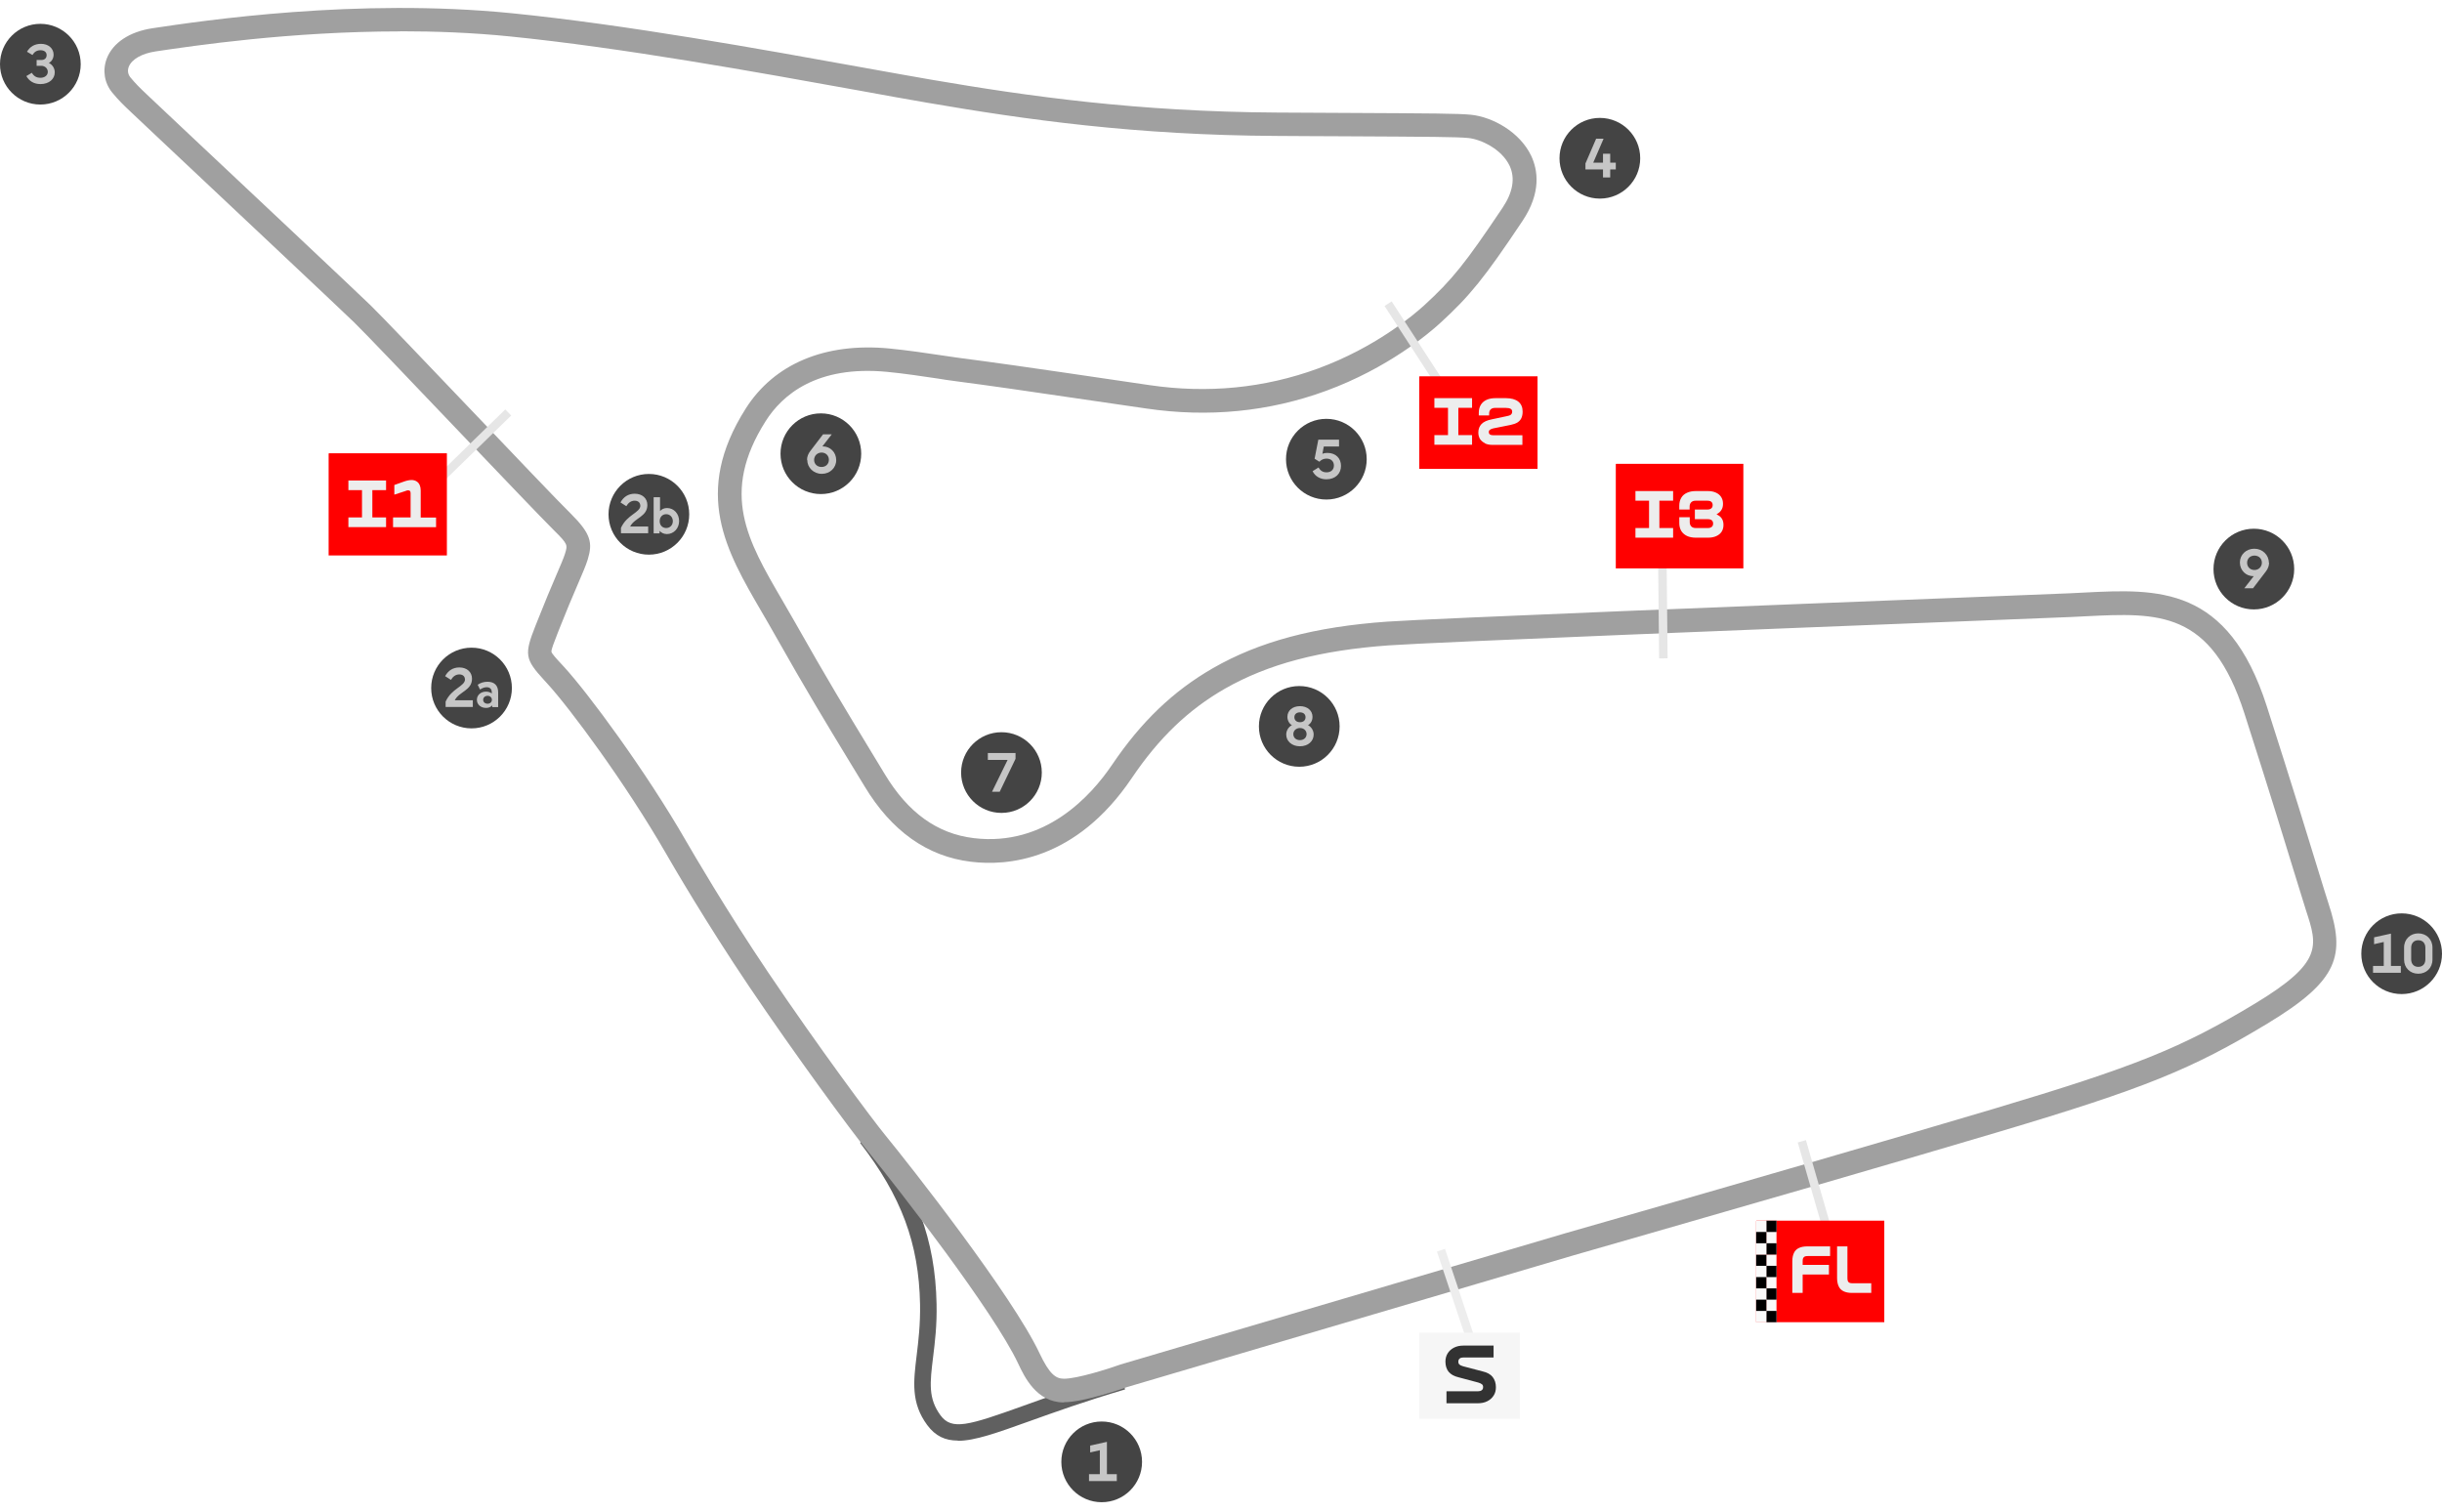 <svg xmlns="http://www.w3.org/2000/svg" id="uuid-6f3ea1b9-8a5c-40ed-b847-b2463c18b42d" data-name="Capa 1" viewBox="0 0 210 130"><defs><style>.uuid-d1d15c0d-7a65-4e55-ba54-517c489879a0{fill:#444}.uuid-c78f9d45-5dd8-4fcf-ad1c-60d6515ef55c{fill:#e6e6e6}.uuid-8088e8a0-290a-4d8d-942e-251a636e29fa{fill:#c6c6c6}.uuid-ba35f5e7-676f-44df-a515-ca408d5f3cfa{fill:#fafafa}.uuid-fd6de2bb-2e45-4d49-8d27-632fcef576f8{fill:red}.uuid-f35645b1-bd74-483d-9c22-a31488c6c280{fill:#ededed}</style></defs><path d="M82.37 123.89c-1.1 0-1.93-.39-2.63-1.33-1.41-1.91-1.19-3.72-.91-6.01.15-1.24.32-2.65.29-4.38-.1-5.25-1.6-9.27-5.16-13.89l1.12-.87c3.72 4.82 5.35 9.22 5.46 14.73.04 1.83-.14 3.29-.3 4.58-.27 2.21-.43 3.54.64 5 .97 1.31 2.38.88 7.12-.82 2.16-.78 4.86-1.74 8.35-2.77l.4 1.36c-3.45 1.02-6.12 1.98-8.27 2.75-2.71.97-4.64 1.67-6.11 1.67Z" style="fill:#606060"/><path d="M91.49 120.61h-.03c-2.33-.02-3.36-2.19-3.91-3.36-2.1-4.45-10.22-14.94-12.94-18.26-1.44-1.76-6.25-8.31-10.21-14.18-3.64-5.4-6.59-10.47-7.14-11.43-3.45-5.99-8.23-12.45-10.22-14.62l-.22-.24c-1.69-1.84-1.75-2.23-.77-4.71.06-.16.13-.32.2-.5.58-1.48 1.16-2.85 1.59-3.85.35-.81.65-1.52.72-1.76l.05-.16c.2-.66.23-.75-.98-1.94-1.07-1.06-4.7-4.87-8.55-8.9-3.84-4.03-7.81-8.19-8.63-8.98-1.26-1.22-11.04-10.41-16.29-15.35-1.5-1.41-2.6-2.44-2.96-2.79-.53-.5-1.01-.96-1.55-1.62-.68-.83-.85-1.92-.47-2.92.52-1.36 1.95-2.31 3.92-2.61 4.35-.65 17.57-2.63 30.94-1.29 9.77.98 21.5 3.1 30.07 4.65 2.33.42 4.34.78 6.02 1.07 8.31 1.42 17.65 2.75 29.69 2.82 2.17.01 4.05.02 5.69.03 7.81.04 9.91.05 11 .16 1.83.19 4.19 1.47 5.17 3.54.56 1.2.89 3.14-.76 5.6-3.26 4.88-4.52 6.44-7.08 8.78-.95.87-4.48 3.87-9.8 5.82-4.91 1.8-10.12 2.31-15.48 1.52-12.11-1.78-13.38-1.95-16.17-2.32l-.36-.05c-.34-.04-.81-.11-1.35-.2-1.23-.18-2.91-.44-4.39-.58-6.04-.58-9.02 1.98-10.45 4.24-3.93 6.2-1.57 10.25 1.42 15.38.37.63.74 1.27 1.12 1.94 2.67 4.74 4.58 7.88 6.26 10.65.5.81.97 1.59 1.43 2.36 2.01 3.34 4.52 5.15 7.67 5.53 6.14.74 10.09-3.64 11.9-6.32 2.5-3.7 5.26-6.34 8.67-8.3 3.99-2.29 8.75-3.56 15-4 4.03-.28 33.42-1.44 49.21-2.06 4.98-.2 8.59-.34 9.53-.38.4-.02.79-.04 1.19-.06 6.35-.32 12.35-.61 15.69 9.77 2.2 6.86 3.59 11.4 4.42 14.11.42 1.36.69 2.26.87 2.8 1.49 4.52.94 6.66-5.24 10.39-6.5 3.93-10.58 5.58-22.99 9.28-3.94 1.17-9.31 2.75-15.97 4.68-10.49 3.04-20.64 5.95-20.74 5.98l-38.33 11.31c-.49.17-3.76 1.31-5.45 1.31ZM34.44 2.7c-9.53 0-17.8 1.24-21.05 1.72-1.2.18-2.07.68-2.32 1.33-.12.32-.07.64.14.9.42.51.79.88 1.37 1.43.37.35 1.46 1.38 2.96 2.79 5.26 4.94 15.04 14.14 16.31 15.37.85.82 4.66 4.81 8.69 9.04 3.67 3.85 7.46 7.83 8.51 8.86 1.78 1.76 1.93 2.54 1.49 3.98l-.05.15c-.11.35-.38 1-.8 1.97-.45 1.04-1 2.34-1.57 3.79-.07.18-.14.35-.2.51-.28.71-.52 1.33-.5 1.51.02.15.44.61.88 1.08l.22.24c2.05 2.24 6.97 8.87 10.49 14.98.55.95 3.46 5.96 7.07 11.31 4.23 6.27 8.89 12.56 10.1 14.03 2.05 2.5 10.86 13.7 13.21 18.68.87 1.84 1.41 2.19 2.09 2.2 1.14.01 3.86-.86 4.81-1.2l.05-.02 38.37-11.32c.11-.03 10.25-2.93 20.74-5.98 6.66-1.93 12.02-3.51 15.96-4.68 12.2-3.64 16.2-5.25 22.52-9.07 5.84-3.53 5.38-4.94 4.37-8.02-.18-.56-.46-1.47-.88-2.84-.83-2.71-2.21-7.23-4.41-14.08-2.86-8.9-7.39-8.67-13.66-8.36l-1.2.06c-.95.04-4.55.18-9.54.38-15.78.62-45.15 1.78-49.15 2.06-5.93.42-10.42 1.61-14.13 3.73-3.14 1.8-5.68 4.24-8 7.68-4.82 7.14-10.73 7.58-13.83 7.2-3.76-.45-6.84-2.64-9.16-6.5-.46-.77-.93-1.54-1.43-2.35-1.69-2.78-3.61-5.94-6.3-10.71-.36-.65-.74-1.29-1.1-1.91-3.07-5.27-5.98-10.24-1.39-17.49 2.45-3.87 6.84-5.71 12.36-5.18 1.53.15 3.24.4 4.49.59.53.08.98.15 1.31.19l.36.05c2.8.37 4.08.53 16.2 2.32 5.02.74 9.89.26 14.48-1.42 4.97-1.82 8.24-4.61 9.13-5.42 2.44-2.23 3.57-3.65 6.76-8.41.9-1.34 1.1-2.56.61-3.61-.69-1.46-2.49-2.28-3.54-2.39-.99-.1-3.27-.11-10.8-.15-1.63 0-3.51-.02-5.69-.03-12.18-.06-21.63-1.41-30.02-2.85-1.69-.29-3.7-.65-6.04-1.08C65.19 6.22 53.5 4.1 43.82 3.13c-3.17-.32-6.34-.44-9.39-.44Z" style="fill:#a0a0a0"/><circle class="uuid-d1d15c0d-7a65-4e55-ba54-517c489879a0" cx="94.74" cy="125.72" r="3.47"/><path class="uuid-8088e8a0-290a-4d8d-942e-251a636e29fa" d="M93.65 126.78h.93v-2.06l-.83.19v-.59l1.44-.32v2.78h.85v.59h-2.39v-.59Z"/><circle class="uuid-d1d15c0d-7a65-4e55-ba54-517c489879a0" cx="40.55" cy="59.17" r="3.47"/><path class="uuid-8088e8a0-290a-4d8d-942e-251a636e29fa" d="M39.98 58.42c0-.24-.17-.42-.48-.42s-.55.18-.72.47l-.5-.32c.25-.47.67-.75 1.22-.75.66 0 1.09.4 1.09.97 0 1.01-1.1 1.1-1.48 1.85h1.55v.58h-2.34v-.46c.52-1.16 1.67-1.3 1.67-1.93ZM41.01 60.18c0-.4.33-.7.79-.7.2 0 .37.06.49.16v-.12c0-.27-.17-.42-.44-.42-.19 0-.37.07-.57.2l-.2-.41c.23-.17.53-.26.84-.26.6 0 .92.32.92.92v1.26h-.51v-.15c-.12.14-.3.22-.53.22-.46 0-.79-.29-.79-.7Zm1.29 0c0-.2-.16-.34-.37-.34s-.38.14-.38.34.16.34.38.34.37-.14.37-.34Z"/><circle class="uuid-d1d15c0d-7a65-4e55-ba54-517c489879a0" cx="55.8" cy="44.23" r="3.47"/><path class="uuid-8088e8a0-290a-4d8d-942e-251a636e29fa" d="M55.06 43.48c0-.24-.17-.42-.48-.42s-.55.18-.72.47l-.5-.32c.25-.47.67-.75 1.22-.75.66 0 1.09.4 1.09.97 0 1.01-1.1 1.1-1.48 1.85h1.55v.58H53.4v-.46c.52-1.16 1.67-1.3 1.67-1.93ZM56.72 45.65v.22h-.51v-3.11h.55v1.19c.14-.16.35-.26.6-.26.6 0 1.04.5 1.04 1.12s-.45 1.12-1.05 1.12c-.27 0-.5-.12-.64-.29Zm1.14-.83c0-.35-.25-.6-.57-.6s-.56.24-.56.6.24.59.56.59.57-.24.57-.59Z"/><circle class="uuid-d1d15c0d-7a65-4e55-ba54-517c489879a0" cx="3.47" cy="5.52" r="3.47"/><path class="uuid-8088e8a0-290a-4d8d-942e-251a636e29fa" d="m2.27 6.54.47-.28c.16.28.39.43.74.43s.63-.2.63-.51c0-.29-.24-.52-.56-.52h-.4v-.5h.4c.29 0 .46-.16.46-.42s-.2-.42-.53-.42c-.3 0-.52.13-.69.41l-.47-.28c.26-.44.66-.68 1.21-.68.64 0 1.08.4 1.08.93 0 .34-.19.61-.41.71.31.15.51.47.51.81 0 .57-.48 1.01-1.23 1.01-.56 0-.98-.26-1.22-.7Z"/><circle class="uuid-d1d15c0d-7a65-4e55-ba54-517c489879a0" cx="137.58" cy="13.61" r="3.47"/><path class="uuid-8088e8a0-290a-4d8d-942e-251a636e29fa" d="m136.34 14.06.92-2.13h.64l-.89 2.06h.84v-.77h.62v.77h.48v.58h-.48v.69h-.62v-.69h-1.51v-.5Z"/><circle class="uuid-d1d15c0d-7a65-4e55-ba54-517c489879a0" cx="114.06" cy="39.49" r="3.47"/><path class="uuid-8088e8a0-290a-4d8d-942e-251a636e29fa" d="m112.88 40.52.51-.32c.15.28.37.42.69.42.38 0 .63-.23.63-.58s-.23-.6-.64-.6c-.25 0-.45.1-.61.27l-.41-.26.32-1.64h1.78v.59h-1.31l-.12.63c.13-.06.27-.08.43-.08.73 0 1.17.47 1.17 1.12s-.47 1.15-1.26 1.15c-.52 0-.96-.25-1.18-.69Z"/><circle class="uuid-d1d15c0d-7a65-4e55-ba54-517c489879a0" cx="70.59" cy="39.02" r="3.47"/><path class="uuid-8088e8a0-290a-4d8d-942e-251a636e29fa" d="M69.4 39.55c0-.27.1-.53.28-.76l1.1-1.44h.75l-.81 1.04h.04c.62 0 1.15.49 1.15 1.18 0 .66-.53 1.18-1.24 1.18s-1.25-.54-1.25-1.2Zm1.88-.01c0-.35-.26-.62-.63-.62s-.64.28-.64.63.26.61.64.61.63-.27.63-.62Z"/><circle class="uuid-d1d15c0d-7a65-4e55-ba54-517c489879a0" cx="86.12" cy="66.44" r="3.47"/><path class="uuid-8088e8a0-290a-4d8d-942e-251a636e29fa" d="M86.65 65.35h-1.7v-.59h2.38v.5l-1.36 2.83h-.66l1.34-2.74Z"/><circle class="uuid-d1d15c0d-7a65-4e55-ba54-517c489879a0" cx="111.73" cy="62.47" r="3.47"/><path class="uuid-8088e8a0-290a-4d8d-942e-251a636e29fa" d="M110.61 63.17c0-.33.18-.64.49-.81-.2-.09-.39-.38-.39-.71 0-.54.44-.92 1.08-.92s1.08.38 1.08.92c0 .34-.18.61-.39.71.29.15.49.47.49.81 0 .57-.48 1.01-1.18 1.01s-1.18-.44-1.18-1.01Zm1.75-.04c0-.3-.24-.52-.57-.52s-.57.23-.57.52c0 .32.24.52.57.52s.57-.21.57-.52Zm-.09-1.45c0-.25-.18-.42-.48-.42s-.48.17-.48.42.18.43.48.43.48-.17.48-.43Z"/><circle class="uuid-d1d15c0d-7a65-4e55-ba54-517c489879a0" cx="193.82" cy="48.94" r="3.47"/><path class="uuid-8088e8a0-290a-4d8d-942e-251a636e29fa" d="M195.13 48.39c0 .27-.1.53-.28.76l-1.1 1.44H193l.81-1.04h-.04c-.62 0-1.15-.49-1.15-1.18 0-.66.53-1.18 1.24-1.18s1.25.54 1.25 1.2Zm-1.89.01c0 .35.26.62.63.62s.64-.28.64-.63-.26-.61-.64-.61-.63.27-.63.62Z"/><circle class="uuid-d1d15c0d-7a65-4e55-ba54-517c489879a0" cx="206.53" cy="82.02" r="3.47"/><path class="uuid-8088e8a0-290a-4d8d-942e-251a636e29fa" d="M204.06 83.07h.93v-2.06l-.83.19v-.59l1.45-.32v2.78h.85v.59h-2.39v-.59ZM206.74 82.52v-1.03c0-.73.54-1.22 1.22-1.22s1.22.49 1.22 1.22v1.03c0 .73-.53 1.22-1.22 1.22s-1.22-.49-1.22-1.22Zm1.83-.02v-.99c0-.4-.23-.65-.61-.65s-.61.25-.61.65v.99c0 .4.23.65.61.65s.61-.25.61-.65Z"/><path class="uuid-f35645b1-bd74-483d-9c22-a31488c6c280" transform="rotate(-18.48 125.36 111.979)" d="M125.04 107.29h.73v9.41h-.73z"/><path d="M130.7 114.61h-8.62l-.03.03v7.38h8.65v-7.41Z" style="fill:#f6f6f6"/><path d="M124.4 119.65h2.69c.14 0 .25-.03.33-.09.08-.06.12-.15.12-.27 0-.11-.03-.19-.1-.24-.07-.06-.17-.11-.31-.15l-1.69-.45c-.39-.09-.67-.25-.86-.47-.18-.22-.28-.52-.28-.88 0-.26.06-.5.19-.71.13-.21.31-.37.54-.49.23-.12.51-.18.83-.18h2.58v1.02h-2.58c-.14 0-.26.03-.33.09-.08.06-.12.15-.12.27s.03.2.1.25c.06.06.17.11.31.15l1.68.44c.39.09.68.25.86.48s.28.52.28.88c0 .27-.06.51-.19.71-.13.21-.31.37-.54.49-.23.12-.51.18-.83.18h-2.69v-1.02Z" style="fill:#323232"/><path class="uuid-f35645b1-bd74-483d-9c22-a31488c6c280" d="m157.38 106.56-2.43-8.42"/><path class="uuid-c78f9d45-5dd8-4fcf-ad1c-60d6515ef55c" transform="rotate(-16.09 156.2 102.36)" d="M155.8 97.97h.73v8.76h-.73z"/><path class="uuid-fd6de2bb-2e45-4d49-8d27-632fcef576f8" d="M162.03 104.98h-10.98l-.03.03v8.7h11.02v-8.74Z"/><path class="uuid-f35645b1-bd74-483d-9c22-a31488c6c280" d="M154.27 107.75c.09-.19.23-.33.42-.42.19-.09.42-.14.71-.14h1.98v.83h-1.92c-.11 0-.2.01-.26.04s-.11.08-.14.14c-.03.06-.04.15-.04.26v.32h2.26v.83h-2.26v1.58h-.89v-2.73c0-.29.05-.52.14-.71ZM160.92 111.19h-1.67c-.29 0-.53-.05-.71-.14-.19-.09-.33-.23-.42-.42s-.14-.43-.14-.71v-2.73h.89v2.73c0 .11.01.2.04.26.03.07.07.11.14.14.07.03.15.04.26.04h1.61v.83Z"/><path class="uuid-ba35f5e7-676f-44df-a515-ca408d5f3cfa" d="M151.89 107.89h.88v5.83h-.88z"/><path d="M151.89 108.86h.88v.97h-.88zM151.89 110.8h.88v.97h-.88zM151.89 112.74h.88v.97h-.88z"/><path class="uuid-ba35f5e7-676f-44df-a515-ca408d5f3cfa" d="M151.02 107.89h.88v5.83h-.88z"/><path d="M151.02 107.89h.88v.97h-.88zM151.02 109.83h.88v.97h-.88zM151.02 111.77h.88v.97h-.88z"/><path class="uuid-ba35f5e7-676f-44df-a515-ca408d5f3cfa" d="M151.89 104.98h.88v2.91h-.88z"/><path d="M151.89 104.98h.88v.97h-.88zM151.89 106.92h.88v.97h-.88z"/><path class="uuid-ba35f5e7-676f-44df-a515-ca408d5f3cfa" d="M151.02 104.98h.88v2.91h-.88z"/><path d="M151.02 105.95h.88v.97h-.88z"/><path class="uuid-c78f9d45-5dd8-4fcf-ad1c-60d6515ef55c" transform="rotate(-.58 142 50.112)" d="M142.61 43.81h.73v12.82h-.73z"/><path class="uuid-fd6de2bb-2e45-4d49-8d27-632fcef576f8" d="M149.92 39.89h-10.94l-.03.03v8.96h10.97v-9Z"/><path class="uuid-f35645b1-bd74-483d-9c22-a31488c6c280" d="M140.64 45.41h1.17v-2.35h-1.17v-.83h3.24v.83h-1.18v2.35h1.18v.83h-3.24v-.83ZM145.07 46.09c-.21-.1-.38-.25-.49-.43-.11-.19-.17-.41-.17-.67v-.51h.9v.43c0 .16.05.28.14.37.09.09.22.13.38.13h1.03c.15 0 .26-.03.34-.1.08-.06.12-.16.12-.29 0-.12-.04-.21-.12-.28-.08-.06-.19-.09-.34-.09h-1.11v-.83h1.07c.14 0 .26-.03.34-.1.08-.06.12-.16.12-.29 0-.12-.04-.21-.12-.28-.08-.06-.19-.09-.34-.09h-1c-.16 0-.29.04-.38.13-.09.09-.14.21-.14.37v.26h-.89v-.34c0-.26.06-.48.17-.67s.27-.33.49-.43c.21-.1.47-.15.77-.15h1.01c.27 0 .5.04.7.13s.35.21.46.38c.11.17.16.36.16.59 0 .2-.04.38-.14.53-.09.15-.23.27-.42.37.21.1.37.22.46.37.09.14.14.32.14.54s-.05.42-.16.59c-.11.17-.27.29-.47.38-.2.09-.44.13-.71.13h-1.03c-.3 0-.56-.05-.77-.15Z"/><path class="uuid-c78f9d45-5dd8-4fcf-ad1c-60d6515ef55c" transform="rotate(-33 122.693 31.221)" d="M122.32 25.13h.73v12.21h-.73z"/><path class="uuid-fd6de2bb-2e45-4d49-8d27-632fcef576f8" d="M132.22 32.36h-10.14l-.03.03v7.93h10.17v-7.96Z"/><path class="uuid-f35645b1-bd74-483d-9c22-a31488c6c280" d="M123.35 37.42h1.17v-2.35h-1.17v-.83h3.24v.83h-1.18v2.35h1.18v.83h-3.24v-.83ZM127.69 38.11c-.18-.09-.32-.21-.42-.36-.09-.16-.14-.34-.14-.55 0-.3.09-.54.27-.73.18-.19.48-.33.9-.41l1.27-.27c.12-.02.21-.05.28-.08.07-.03.11-.07.14-.12.03-.04.05-.11.05-.18 0-.11-.04-.2-.13-.25s-.22-.08-.41-.08h-.92c-.17 0-.3.04-.39.13-.09.09-.13.21-.13.37v.15h-.89v-.24c0-.26.06-.48.17-.67.11-.18.27-.33.49-.43.21-.1.47-.15.78-.15h.88c.47 0 .83.1 1.08.3s.37.49.37.86c0 .22-.04.41-.11.56-.07.15-.18.27-.33.37-.15.09-.34.16-.58.21l-1.5.3c-.13.03-.23.07-.29.12-.07.05-.1.12-.1.2s.03.15.09.2c.06.04.15.07.27.07h2.53v.83h-2.57c-.25 0-.47-.04-.65-.13Z"/><path class="uuid-c78f9d45-5dd8-4fcf-ad1c-60d6515ef55c" transform="rotate(-44.26 39.577 39.493)" d="M33.81 39.13h11.53v.73H33.81z"/><path class="uuid-fd6de2bb-2e45-4d49-8d27-632fcef576f8" d="M38.43 38.98H28.29l-.03.03v8.76h10.17v-8.79Z"/><path class="uuid-f35645b1-bd74-483d-9c22-a31488c6c280" d="M29.96 44.5h1.17v-2.35h-1.17v-.83h3.24v.83h-1.18v2.35h1.18v.83h-3.24v-.83ZM33.82 44.5h1.49v-2.1c0-.07-.02-.13-.05-.17-.03-.04-.08-.06-.16-.06-.04 0-.08 0-.13.02-.05.01-.11.04-.17.06l-.89.29v-.83l.81-.29c.12-.04.23-.08.34-.1s.22-.04.32-.04c.17 0 .31.04.43.11s.22.18.28.32.09.29.09.47v2.33h1.32v.83h-3.7v-.83Z"/></svg>